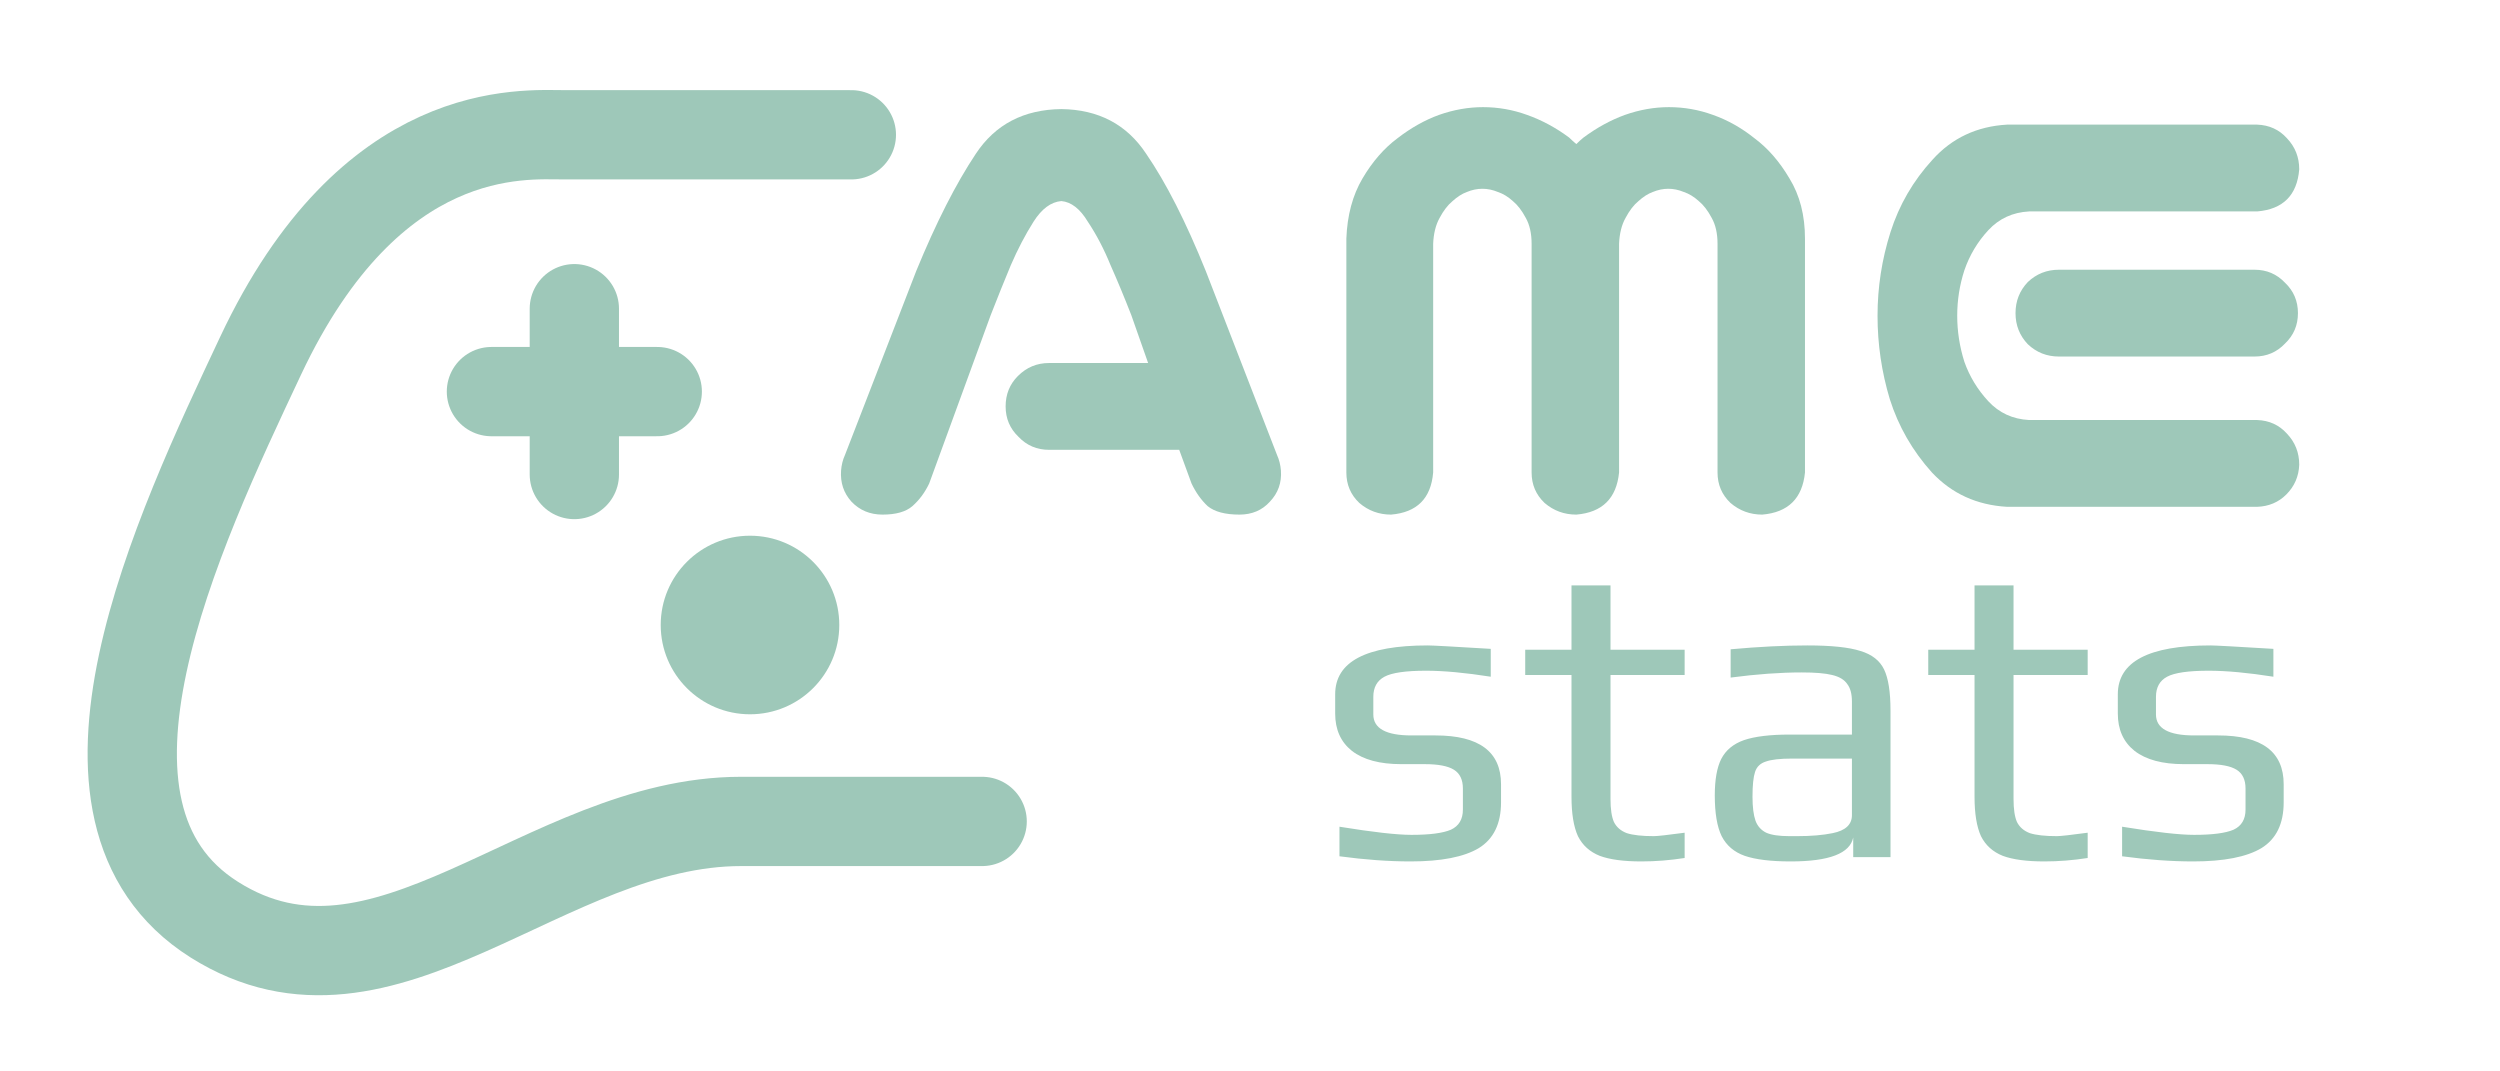 <svg width="140" height="60" viewBox="0 0 140 60" fill="none" xmlns="http://www.w3.org/2000/svg">
<path d="M47.676 7.548C47.676 7.548 33.937 7.548 31.616 7.548C29.294 7.548 20.781 6.774 14.59 19.93C9.947 29.797 2.5 45.5 12 51.5C21.5 57.5 30.5 46 41.5 46C44.429 46 55 46 55 46" stroke="#9EC8B9" stroke-width="5" stroke-linecap="round"/>
<circle cx="42" cy="35" r="5" fill="#9EC8B9"/>
<path d="M32.163 17.287L32.163 26.573" stroke="#9EC8B9" stroke-width="5" stroke-linecap="round"/>
<path d="M36.806 21.93L27.52 21.93" stroke="#9EC8B9" stroke-width="5" stroke-linecap="round"/>
<path d="M56.315 22.759C56.315 22.082 56.544 21.514 57.004 21.055C57.487 20.571 58.068 20.329 58.745 20.329H64.295L63.352 17.645C62.965 16.653 62.578 15.722 62.191 14.851C61.828 13.957 61.405 13.146 60.922 12.421C60.486 11.695 59.99 11.308 59.434 11.26C58.854 11.308 58.334 11.695 57.874 12.421C57.415 13.146 56.992 13.957 56.605 14.851C56.242 15.722 55.867 16.653 55.48 17.645L52.034 27.076C51.792 27.584 51.478 28.007 51.091 28.346C50.728 28.66 50.172 28.818 49.422 28.818C48.721 28.818 48.14 28.576 47.681 28.092C47.245 27.608 47.052 27.028 47.1 26.351C47.124 26.036 47.197 25.746 47.318 25.48L51.308 15.178C52.421 12.469 53.533 10.281 54.646 8.612C55.734 6.967 57.33 6.133 59.434 6.109C61.514 6.133 63.098 6.967 64.186 8.612C65.299 10.232 66.411 12.421 67.524 15.178L71.514 25.48C71.635 25.746 71.707 26.036 71.732 26.351C71.78 27.028 71.575 27.608 71.115 28.092C70.68 28.576 70.111 28.818 69.41 28.818C68.612 28.818 68.019 28.66 67.632 28.346C67.27 28.007 66.968 27.584 66.726 27.076L66.036 25.19H58.745C58.068 25.19 57.499 24.948 57.04 24.465C56.556 24.005 56.315 23.437 56.315 22.759Z" fill="#9EC8B9"/>
<path d="M83.05 6C83.896 6 84.719 6.145 85.517 6.435C86.339 6.726 87.125 7.149 87.874 7.705C87.995 7.826 88.129 7.947 88.274 8.068C88.394 7.947 88.528 7.826 88.673 7.705C89.422 7.149 90.196 6.726 90.994 6.435C91.817 6.145 92.639 6 93.461 6C94.308 6 95.13 6.145 95.928 6.435C96.75 6.726 97.524 7.161 98.249 7.741C98.999 8.297 99.652 9.047 100.208 9.99C100.789 10.934 101.079 12.058 101.079 13.364V26.46C100.934 27.911 100.136 28.697 98.685 28.818C98.008 28.818 97.415 28.6 96.907 28.165C96.424 27.705 96.182 27.137 96.182 26.46V13.654C96.182 13.074 96.073 12.59 95.855 12.203C95.638 11.792 95.396 11.478 95.13 11.26C94.864 11.018 94.586 10.849 94.295 10.752C94.005 10.631 93.715 10.571 93.425 10.571C93.135 10.571 92.844 10.631 92.554 10.752C92.288 10.849 92.022 11.018 91.756 11.26C91.49 11.478 91.248 11.792 91.031 12.203C90.813 12.59 90.692 13.074 90.668 13.654V26.46C90.523 27.911 89.725 28.697 88.274 28.818C87.596 28.818 87.004 28.6 86.496 28.165C86.012 27.705 85.77 27.137 85.77 26.46V13.654C85.77 13.074 85.662 12.59 85.444 12.203C85.226 11.792 84.984 11.478 84.719 11.26C84.453 11.018 84.174 10.849 83.884 10.752C83.594 10.631 83.304 10.571 83.013 10.571C82.723 10.571 82.433 10.631 82.143 10.752C81.877 10.849 81.611 11.018 81.345 11.26C81.079 11.478 80.837 11.792 80.619 12.203C80.402 12.59 80.281 13.074 80.257 13.654V26.46C80.136 27.911 79.35 28.697 77.899 28.818C77.222 28.818 76.629 28.6 76.121 28.165C75.637 27.705 75.396 27.137 75.396 26.46V13.364C75.444 12.058 75.746 10.934 76.302 9.99C76.859 9.047 77.512 8.297 78.261 7.741C79.011 7.161 79.785 6.726 80.583 6.435C81.405 6.145 82.228 6 83.05 6Z" fill="#9EC8B9"/>
<path d="M112.397 6.979H126.4C127.077 7.004 127.633 7.258 128.068 7.741C128.528 8.225 128.757 8.805 128.757 9.482C128.637 10.934 127.851 11.72 126.4 11.84H113.63C112.711 11.889 111.95 12.239 111.345 12.892C110.74 13.545 110.293 14.295 110.003 15.142C109.737 15.964 109.604 16.81 109.604 17.681C109.604 18.552 109.737 19.41 110.003 20.256C110.293 21.079 110.74 21.816 111.345 22.469C111.95 23.122 112.711 23.473 113.63 23.521H126.4C127.077 23.546 127.633 23.799 128.068 24.283C128.528 24.767 128.757 25.347 128.757 26.024C128.733 26.677 128.491 27.233 128.032 27.693C127.597 28.128 127.053 28.358 126.4 28.382H112.397C110.704 28.285 109.302 27.645 108.189 26.46C107.101 25.25 106.315 23.884 105.831 22.36C105.372 20.837 105.142 19.277 105.142 17.681C105.142 16.085 105.384 14.525 105.867 13.001C106.351 11.478 107.137 10.123 108.225 8.938C109.314 7.729 110.704 7.076 112.397 6.979ZM128.685 17.536C128.685 18.213 128.443 18.781 127.959 19.241C127.5 19.724 126.932 19.966 126.254 19.966H115.299C114.622 19.966 114.042 19.736 113.558 19.277C113.098 18.793 112.869 18.213 112.869 17.536C112.869 16.859 113.098 16.278 113.558 15.794C114.042 15.335 114.622 15.105 115.299 15.105H126.254C126.932 15.105 127.5 15.347 127.959 15.831C128.443 16.29 128.685 16.859 128.685 17.536Z" fill="#9EC8B9"/>
<path d="M78.994 48.24C77.762 48.24 76.434 48.144 75.01 47.952V46.296C76.882 46.6 78.226 46.752 79.042 46.752C80.066 46.752 80.802 46.656 81.25 46.464C81.698 46.256 81.922 45.88 81.922 45.336V44.16C81.922 43.664 81.754 43.312 81.418 43.104C81.082 42.896 80.538 42.792 79.786 42.792H78.466C77.266 42.792 76.346 42.544 75.706 42.048C75.082 41.552 74.77 40.856 74.77 39.96V38.88C74.77 37.056 76.498 36.144 79.954 36.144C80.21 36.144 81.386 36.208 83.482 36.336V37.896C82.058 37.672 80.85 37.56 79.858 37.56C78.722 37.56 77.946 37.672 77.53 37.896C77.114 38.12 76.906 38.496 76.906 39.024V40.008C76.906 40.792 77.618 41.184 79.042 41.184H80.386C82.834 41.184 84.058 42.096 84.058 43.92V44.928C84.058 46.128 83.642 46.984 82.81 47.496C81.978 47.992 80.706 48.24 78.994 48.24ZM91.916 48.24C90.924 48.24 90.148 48.136 89.588 47.928C89.028 47.704 88.62 47.336 88.364 46.824C88.124 46.296 88.004 45.56 88.004 44.616V37.8H85.412V36.384H88.004V32.784H90.188V36.384H94.34V37.8H90.188V44.736C90.188 45.312 90.252 45.744 90.38 46.032C90.524 46.32 90.764 46.528 91.1 46.656C91.452 46.768 91.956 46.824 92.612 46.824C92.82 46.824 93.396 46.76 94.34 46.632V48.048C93.524 48.176 92.716 48.24 91.916 48.24ZM100.276 48.24C99.172 48.24 98.316 48.136 97.708 47.928C97.116 47.72 96.684 47.352 96.412 46.824C96.156 46.296 96.028 45.536 96.028 44.544C96.028 43.664 96.148 42.984 96.388 42.504C96.644 42.008 97.068 41.656 97.66 41.448C98.268 41.24 99.124 41.136 100.228 41.136H103.708V39.288C103.708 38.856 103.62 38.528 103.444 38.304C103.284 38.064 103.004 37.896 102.604 37.8C102.22 37.704 101.652 37.656 100.9 37.656C99.7 37.656 98.372 37.752 96.916 37.944V36.36C98.5 36.216 99.932 36.144 101.212 36.144C102.556 36.144 103.548 36.248 104.188 36.456C104.828 36.648 105.268 36.992 105.508 37.488C105.748 37.984 105.868 38.752 105.868 39.792V48H103.78V46.896C103.604 47.792 102.436 48.24 100.276 48.24ZM100.636 46.824C101.42 46.824 102.084 46.768 102.628 46.656C103.348 46.512 103.708 46.176 103.708 45.648V42.48H100.372C99.684 42.48 99.188 42.536 98.884 42.648C98.58 42.744 98.38 42.936 98.284 43.224C98.188 43.512 98.14 43.976 98.14 44.616C98.14 45.192 98.196 45.64 98.308 45.96C98.42 46.264 98.62 46.488 98.908 46.632C99.196 46.76 99.628 46.824 100.204 46.824H100.636ZM114.486 48.24C113.494 48.24 112.718 48.136 112.158 47.928C111.598 47.704 111.19 47.336 110.934 46.824C110.694 46.296 110.574 45.56 110.574 44.616V37.8H107.982V36.384H110.574V32.784H112.758V36.384H116.91V37.8H112.758V44.736C112.758 45.312 112.822 45.744 112.95 46.032C113.094 46.32 113.334 46.528 113.67 46.656C114.022 46.768 114.526 46.824 115.182 46.824C115.39 46.824 115.966 46.76 116.91 46.632V48.048C116.094 48.176 115.286 48.24 114.486 48.24ZM122.822 48.24C121.59 48.24 120.262 48.144 118.838 47.952V46.296C120.71 46.6 122.054 46.752 122.87 46.752C123.894 46.752 124.63 46.656 125.078 46.464C125.526 46.256 125.75 45.88 125.75 45.336V44.16C125.75 43.664 125.582 43.312 125.246 43.104C124.91 42.896 124.366 42.792 123.614 42.792H122.294C121.094 42.792 120.174 42.544 119.534 42.048C118.91 41.552 118.598 40.856 118.598 39.96V38.88C118.598 37.056 120.326 36.144 123.782 36.144C124.038 36.144 125.214 36.208 127.31 36.336V37.896C125.886 37.672 124.678 37.56 123.686 37.56C122.55 37.56 121.774 37.672 121.358 37.896C120.942 38.12 120.734 38.496 120.734 39.024V40.008C120.734 40.792 121.446 41.184 122.87 41.184H124.214C126.662 41.184 127.886 42.096 127.886 43.92V44.928C127.886 46.128 127.47 46.984 126.638 47.496C125.806 47.992 124.534 48.24 122.822 48.24Z" fill="#9EC8B9"/>
</svg>
